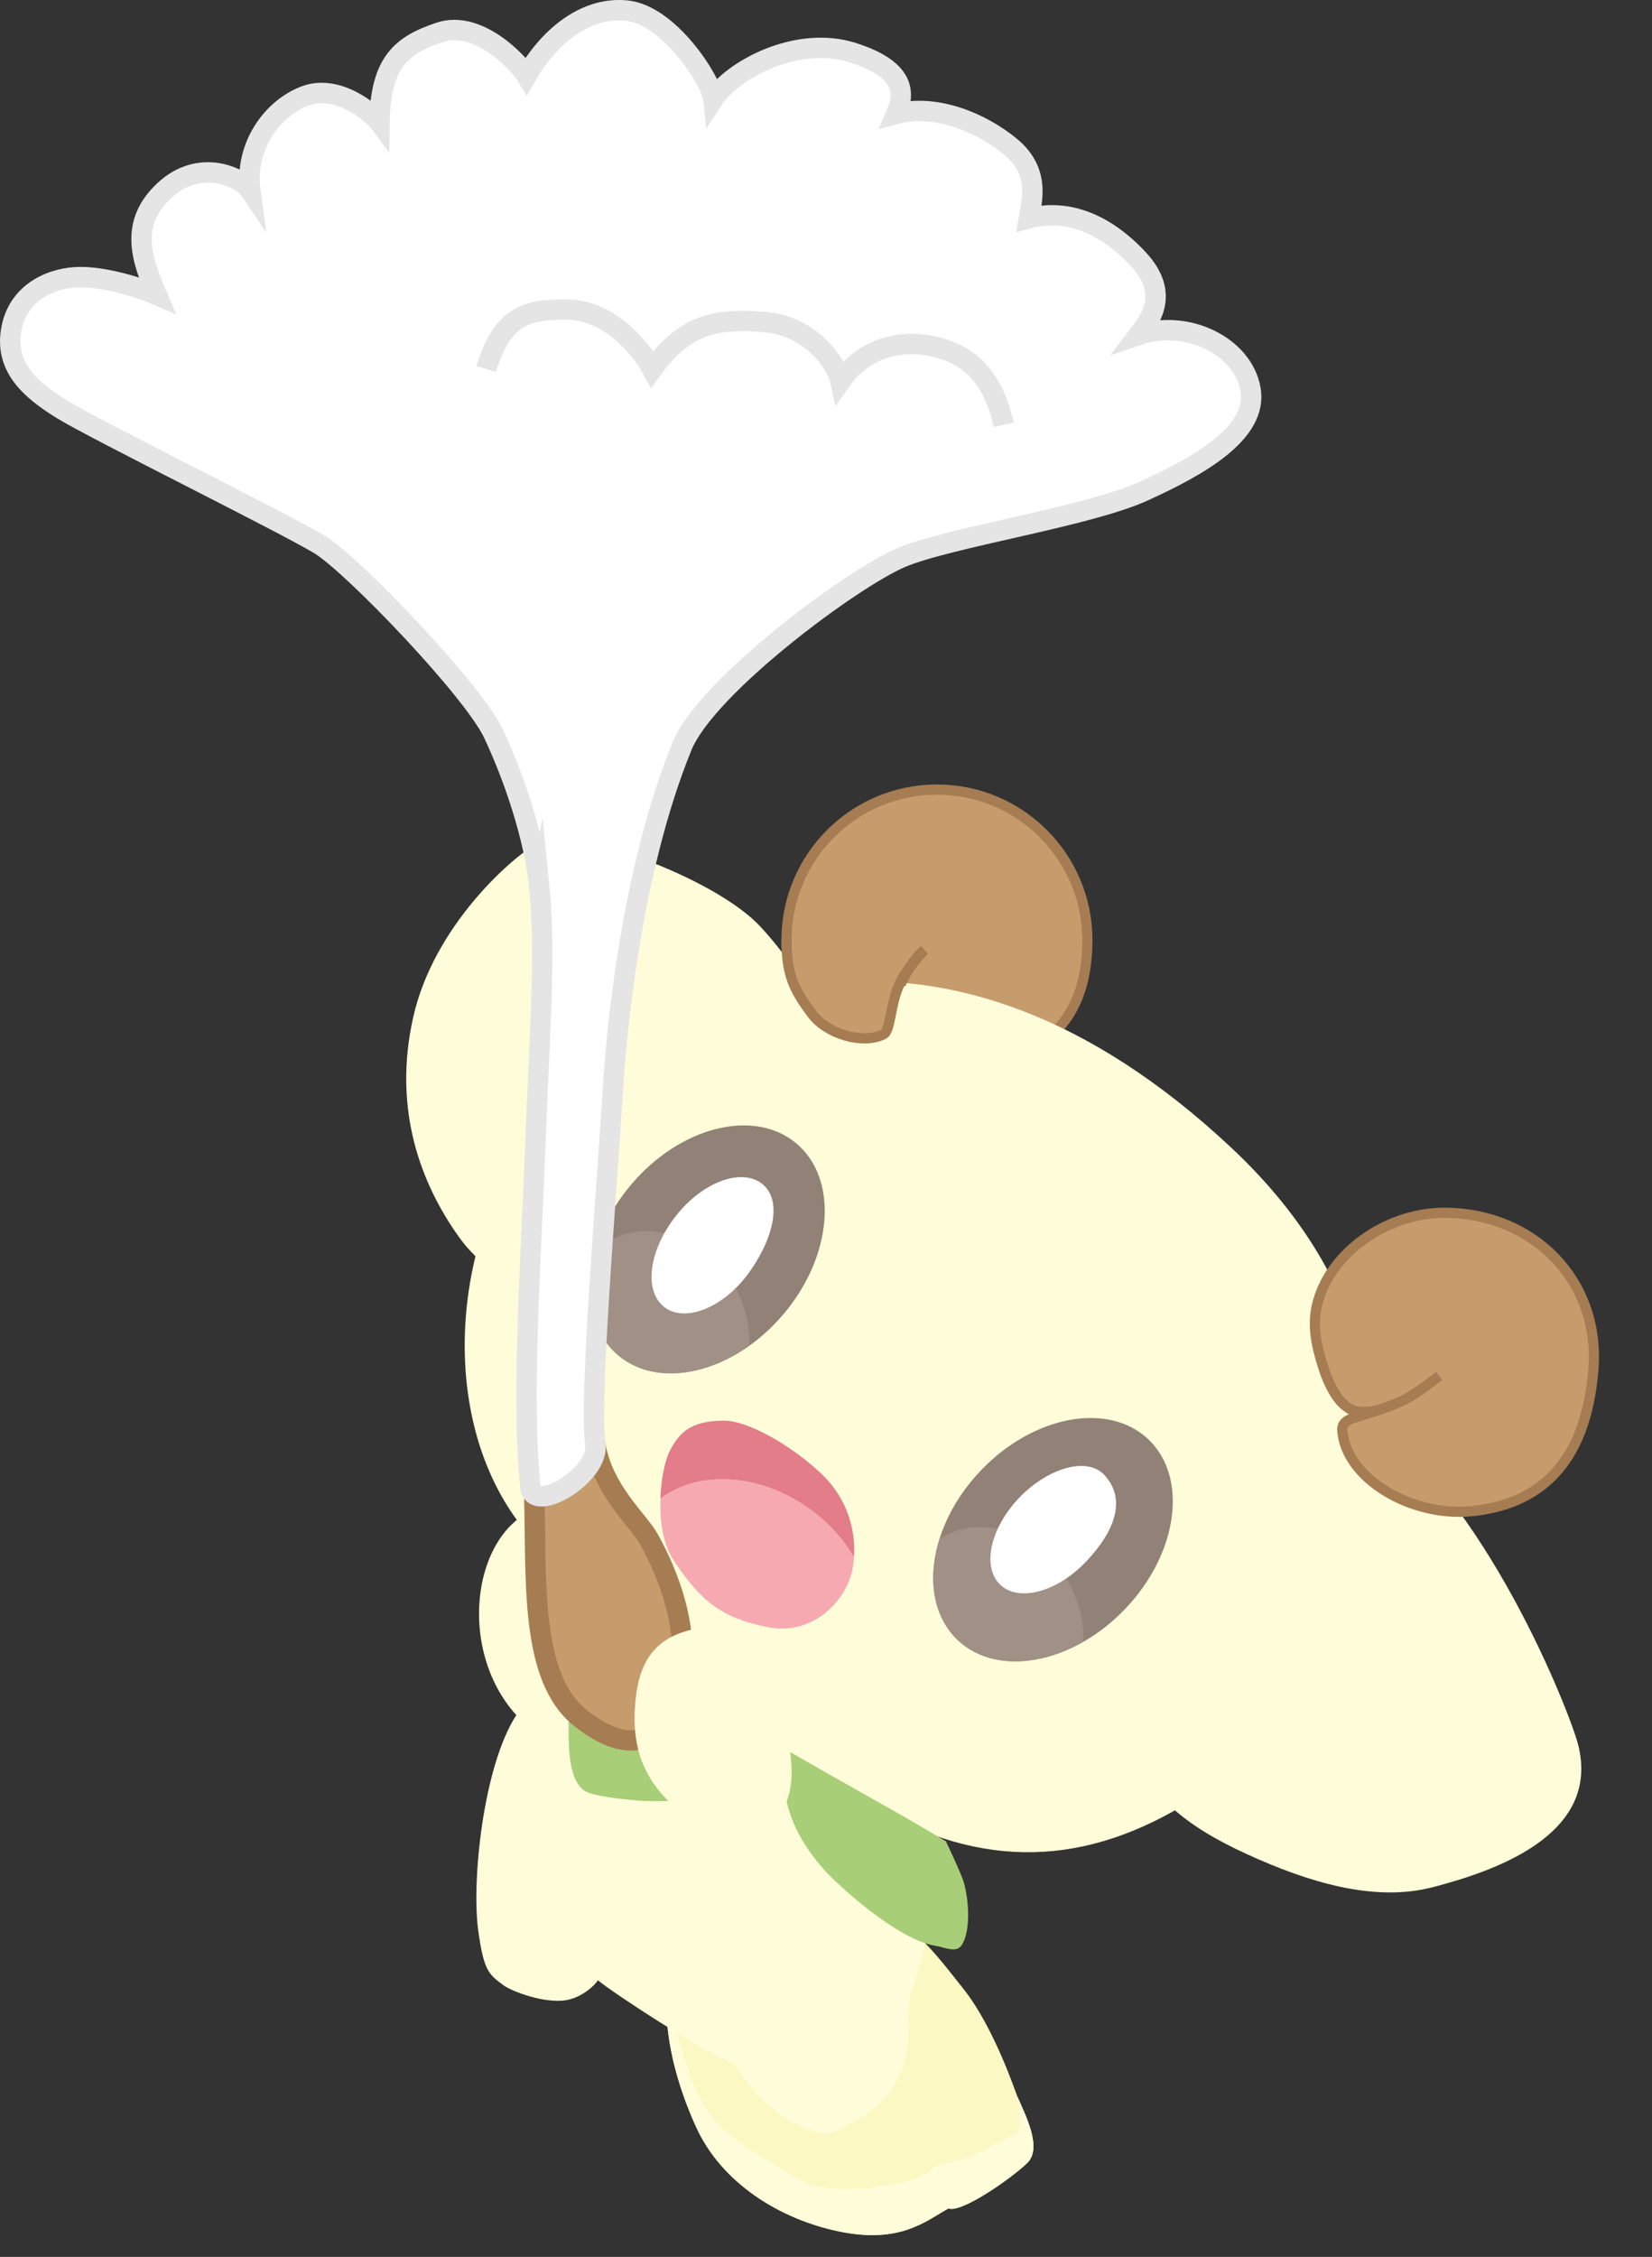 <?xml version="1.0" encoding="UTF-8"?>
<svg xmlns="http://www.w3.org/2000/svg" viewBox="0 0 648.04 885.18">
  <rect x="0" y="0" width="648.04" height="885.18" fill="#333333" stroke="none"/>
  <defs>
    <style>
      .cls-1, .cls-2 {
        fill: #fff;
      }

      .cls-3 {
        fill: #fffdd9;
      }

      .cls-4 {
        stroke-width: 4px;
      }

      .cls-4, .cls-5, .cls-2, .cls-6 {
        stroke-miterlimit: 10;
      }

      .cls-4, .cls-6 {
        fill: #c69c6d;
        stroke: #a67c52;
      }

      .cls-7 {
        fill: #f7a9b2;
      }

      .cls-8 {
        fill: #918176;
      }

      .cls-9 {
        fill: #e27d89;
      }

      .cls-5 {
        fill: none;
      }

      .cls-5, .cls-2 {
        stroke: #e5e5e5;
      }

      .cls-5, .cls-2, .cls-6 {
        stroke-width: 8px;
      }

      .cls-10 {
        fill: #fcf8c3;
      }

      .cls-11 {
        fill: #a09085;
      }

      .cls-12 {
        fill: #a8ce78;
      }
    </style>
  </defs>
  <g id="_レイヤー_4" data-name="レイヤー 4">
    <path class="cls-4" d="m426.54,368.68c0,16.08-4.35,29.71-16,39-13.37,10.66-49.87,2.71-58-12-1.43-2.58-1.98-3.92.74-9.67,4.76-10.07,9.26-13.33,9.26-13.33,0,0-6.96,7.08-10,14-3.47,7.92-3.17,17.59-6,19-8,4-22,0-28-8-7.4-9.87-10-15.71-10-29,0-32.58,26.42-59,59-59s59,26.42,59,59Z"/>
  </g>
  <g id="_レイヤー_3" data-name="レイヤー 3">
    <path class="cls-10" d="m357.04,757.18c-6-4-16.63-9.38-34-13-24-5-40-2-54,17s-6,51,4,73,32.73,36.15,56,41c24,5,34-4,43-9,5,2,25-12,31-17.91s-1-19.09-4-26.09c-.61-1.43-8.97-26.75-21-42-9.16-11.61-15-19-21-23Z"/>
    <path class="cls-3" d="m261.64,792.02c.37,6.23,1.49,12.61,3.1,18.85,2.13,8.29,5.11,16.31,8.3,23.31,10,22,32.73,36.15,56,41,24,5,34-4,43-9,5,2,25-12,31-17.91s-1-19.09-4-26.09c0,0,1,5,1,10s-2,5-6,7-14,8-22,9-5,5-19,8-30,4-39-1-29-17-34-24c-2-2.8-6-7-10-19s-9.08-31.66-8.4-20.16Z"/>
    <path class="cls-3" d="m197.54,778.68c-5.82-4.37-7.81-5.55-10-22-2.53-19,2-64,15-84s22.9-38.35,56-48c24-7,67.18,9.29,81,25,22,25,29.95,53.88,28,80s-8,47-10,51,0,20-3,29-9,17-19,22-8.42,6.94-18.21,3.47-21.79-12.47-28.79-25.47c-13-5-48-28-54-33-1.28,2.13-7.03,7.53-14,8-9.41.64-20.7-4.28-23-6Z"/>
    <path class="cls-3" d="m210.04,331.18c14-8,70.26,13.11,88,32s35,51,39,63-6,58-62,80c-43.86,17.23-80,0-95-21s-26-50-18-86,38.65-62.66,48-68Z"/>
    <path class="cls-3" d="m205.04,599.18c38,48,114.16,101.96,157,119,42.96,17.09,83.5,7.5,125.5-26.5,21.89-17.72,105.48-138.41-4.5-241.5-56.72-53.17-109.81-68.26-154.74-64.89-47.13,3.53-85.28,27.37-109.26,48.89-39,35-52,117-14,165Z"/>
    <path class="cls-3" d="m619.04,684.18c9.2,35.95-34,50-57,56s-49-2-73-13-37-22-50-45-11-76,12-98c11.2-10.71,55-48,84-29,47.48,31.11,80.88,116.82,84,129Z"/>
  </g>
  <g id="_レイヤー_2" data-name="レイヤー 2">
    <g>
      <path class="cls-9" d="m317.12,591.52c7.67,5.42,13.7,12.14,17.87,19.34.76-10.54-2.46-23.23-13.12-33.15-12.53-11.67-28.99-20.52-37.83-20.52-14,0-17.89,5.57-21.2,11.66-1.63,3-3.54,10.41-3.77,18.99,14.54-11.16,38.47-10.16,58.06,3.69Z"/>
      <path class="cls-7" d="m264.34,612.14c10.76,16.21,19.06,22.49,36.7,26.04,18.08,3.63,30.8-10.67,33.21-22,.36-1.69.61-3.48.75-5.33-4.17-7.2-10.19-13.91-17.87-19.34-19.59-13.85-43.52-14.84-58.06-3.69-.21,7.95.56,17.2,5.27,24.31Z"/>
    </g>
    <ellipse class="cls-8" cx="413.07" cy="603.86" rx="54.29" ry="39.22" transform="translate(-309.15 486.96) rotate(-46.43)"/>
    <path class="cls-11" d="m375.65,643.2c11.82,11.24,31.45,10.89,49.26.75.47-8.54-1.91-17.75-7.35-25.97-11.88-17.96-33.83-24.36-49.03-14.32-4.76,15.25-2.64,30.26,7.13,39.54Z"/>
    <path class="cls-1" d="m425.97,612.56c-11.29,11.87-26.33,15.9-33.59,9-7.26-6.91-3.99-22.13,7.31-34s26.85-16.41,33.59-9c8.76,9.62,3.99,22.13-7.31,34Z"/>
    <ellipse class="cls-8" cx="277.46" cy="490.01" rx="54.29" ry="39.22" transform="translate(-276.15 387.02) rotate(-49.94)"/>
    <path class="cls-11" d="m286.56,501.97c-11.89-17.96-33.84-24.37-49.04-14.31-1.49.99-2.86,2.1-4.11,3.32-4.42,16.07-1.54,31.63,9.12,40.59,13.02,10.95,33.75,8.79,51.39-3.76.43-8.5-1.95-17.66-7.36-25.84Z"/>
    <path class="cls-1" d="m293.99,498.9c-10.53,14.8-27.27,20.94-34.96,12.28-6.65-7.49-3.36-23.09,7.19-35.63s25.31-17.48,32.98-11.04c7.67,6.45,4.29,21.03-5.21,34.38Z"/>
    <path class="cls-3" d="m202.54,672.68c-24.16-26.58-16.92-75.02,11-82,12-3,22.67,3.18,26,9,12,21,9,45,4,57-4.71,11.31-31,27-41,16Z"/>
    <path class="cls-12" d="m354.04,712.18c7,4,17,10,17,10,0,0,6,12.51,7,16,2.45,8.58,2.47,20.43-1,25-2.19,2.88-6.64.51-10,0-15.1-2.31-38.66-24.27-43-29-11-12-15-23-16-31-16.85-.82-38.68,4.54-58,3-5.73-.46-14.42-1.42-19-3-1.25-.43-4.08-1.54-6-7-2.21-6.3-2-15-2-22,0-4.27,3.13-15.93,6.05-25.89,2.56-8.71,4.95-16.11,4.95-16.11,0,0,34,30,52,41s61,35,68,39Z"/>
    <path class="cls-6" d="m233.54,566.68c-.15-.89-4.77,6.64-10.5,10.5-6.22,4.19-13.58,4.87-13.5,7.5,1,34-2,73,18,89s34,10,39-14-7.86-48.53-12-56-18-19-21-37"/>
    <path class="cls-2" d="m211.54,347.68c-1.98-19.55-10-43-18-60s-55-66-68-74-88-45-101-53S1.54,143.68,4.54,128.68s17-20,27-20,23,4,30,7c-6-14-11-28,3-41s30.29-5,33.64,0c-2.29-17,8.36-32,21.36-37s26.66,6.83,29.33,10.41c.34-23.83,8.67-30.41,23.67-35.41s31,12,34,17c8-14,22.1-27.11,39.05-25.56s33.58,27.87,34.26,34.71c7.37-11.31,32.69-25.16,54.69-18.16,22,7,20,17,17,24,15-4,33,3,45,13s8,22,7,28c15-4,30,2,43,16s4,24.46,0,29.73c19-6.46,41,4.27,44,21.27s-20,30-42,40-76,18-95,26-76.39,50.45-86,74c-20,49-25.69,112.02-27,133-3,48-9.42,122.91-7,141,1.58,11.85-24.32,27.47-25.5,16.5-3.67-34.14.36-91.07,1.88-132.49,1.62-44.01,4.32-76.36,1.62-103.01Z"/>
    <path class="cls-3" d="m277.04,638.18c21.5-2.5,27.92,23.61,30.5,35.5,5,23,4.5,33.5-7.5,44.5-7.84,7.18-17.5,4.5-30-5s-22.28-21.25-21-43c1-17,6.5-29.5,28-32Z"/>
    <path class="cls-4" d="m353.28,386.02c4.76-10.07,9.26-13.33,9.26-13.33,0,0-6.96,7.08-10,14-3.47,7.92-3.17,17.59-6,19-8,4-22,0-28-8-7.4-9.87-10-15.71-10-29"/>
    <path class="cls-4" d="m625.04,537.18c-3.01,37.34-21.53,52.78-47.5,55.5-23.93,2.5-50-13-51-32,0-2,1-3,3-4s13.04-3.52,22-8c4-2,13-9,13-9,0,0-9,7-13,9-6,3-12,5-15,5-4.09.09-5.81.29-9.41-2.85s-6.38-9.51-7.59-13.15c-4-12-5-20-2-29,6.29-18.88,27.6-33,49-33,35,0,61.31,26.61,58.5,61.5Z"/>
    <path class="cls-5" d="m190.72,144.72c6.32-20.64,15.52-23.59,32.03-23.28,16.51.31,28.6,15.1,33.09,23.4,13.18-18.2,25.61-20,43.91-18.55,18.3,1.45,28.39,16.12,29.94,23.23,12.12-17.27,32.14-16.95,45.26-10.63,13.13,6.32,17.23,20.6,18.79,27.72"/>
  </g>
</svg>